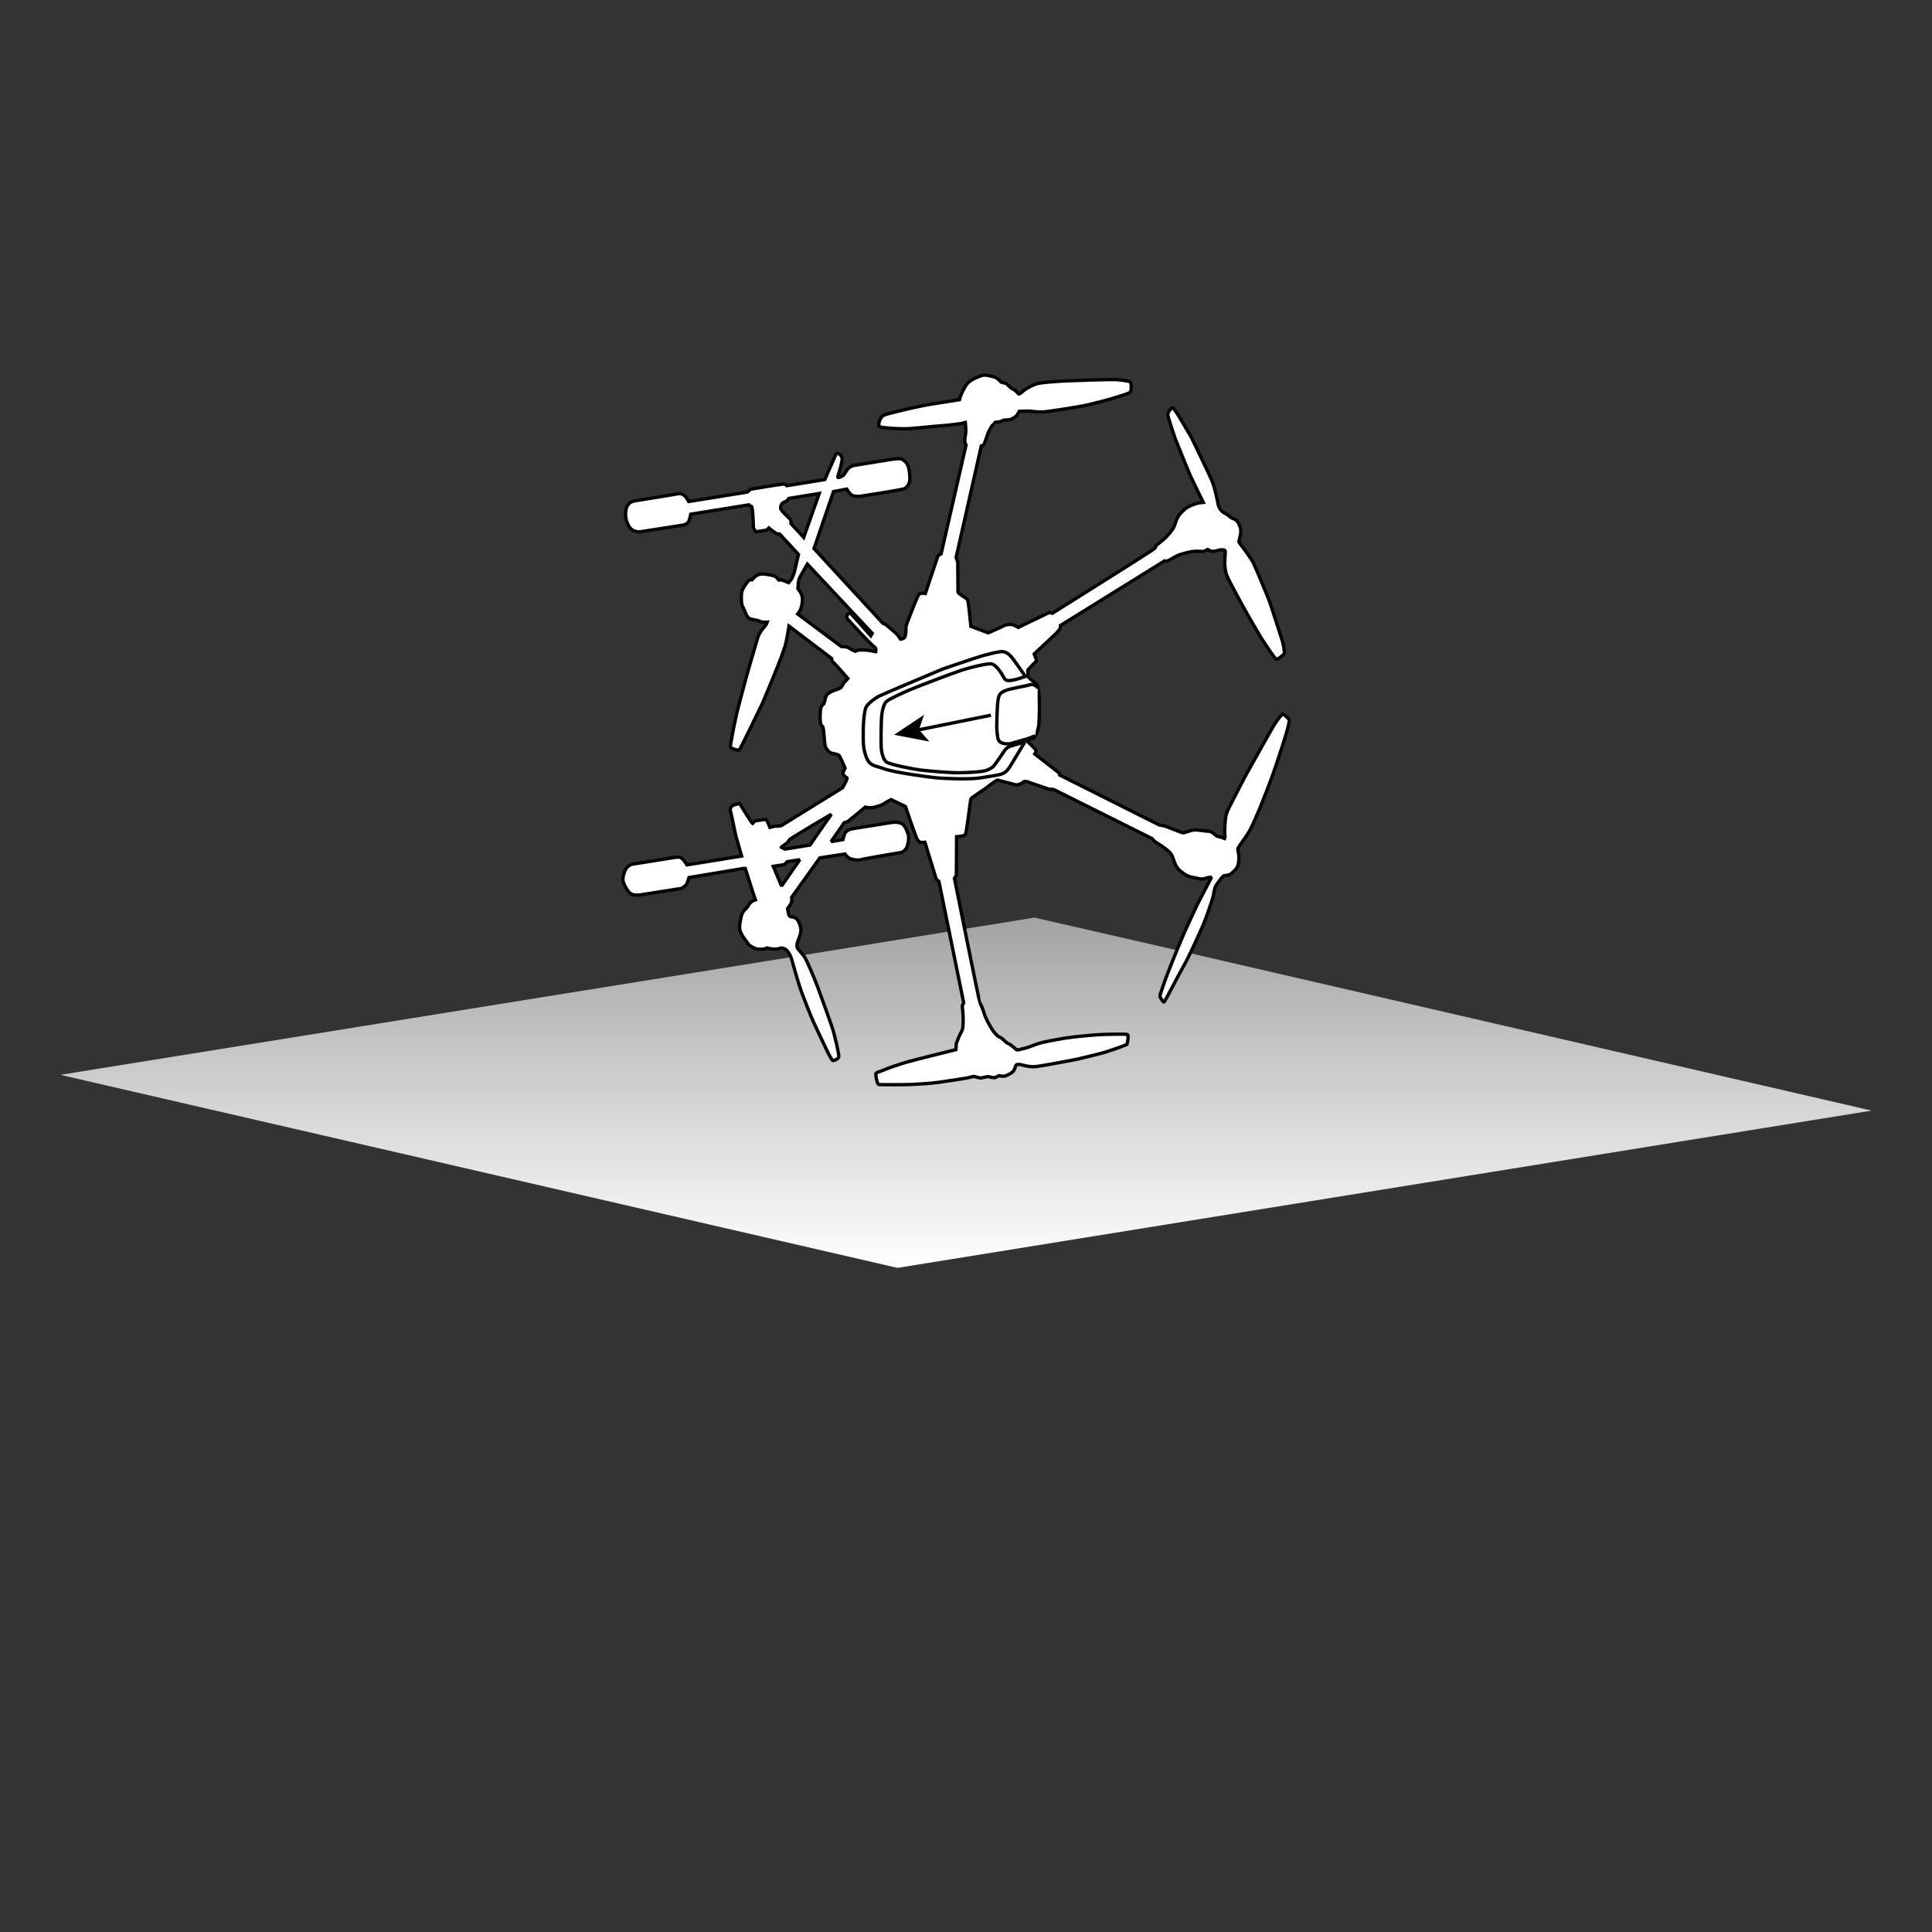 <?xml version="1.0" encoding="utf-8"?>
<!-- Generator: Adobe Illustrator 21.1.0, SVG Export Plug-In . SVG Version: 6.00 Build 0)  -->
<svg version="1.1" id="Layer_1" xmlns="http://www.w3.org/2000/svg" xmlns:xlink="http://www.w3.org/1999/xlink" x="0px" y="0px"
	 width="1152px" height="1152px" viewBox="0 0 1152 1152" style="enable-background:new 0 0 1152 1152;" xml:space="preserve">
<rect x="0" y="0" width="1152" height="1152" fill="#333333" stroke="none"/>
<style type="text/css">
	.st0{fill:url(#SVGID_1_);}
	.st1{fill:#FFFFFF;stroke:#060203;stroke-width:2;stroke-miterlimit:2;}
	.st2{fill:#FFFFFF;}
	.st3{fill:none;stroke:#000000;stroke-width:2;stroke-miterlimit:2;}
</style>
<linearGradient id="SVGID_1_" gradientUnits="userSpaceOnUse" x1="576" y1="756" x2="576" y2="547.13">
	<stop  offset="0" style="stop-color:#FFFFFF"/>
	<stop  offset="1" style="stop-color:#A3A3A3"/>
</linearGradient>
<polygon class="st0" points="709.973,568.469 1116,662.231 535.179,756 36,640.898 471.589,570.717 616.821,547.13 "/>
<path class="st1" d="M768.554,428.869c-0.659-0.802-3.004-3.069-3.688-3.018c-0.684,0.051-3.428,3.631-5.382,6.852
	c-1.953,3.221-12.745,22.543-15.463,27.431c-2.718,4.888-7.729,14.642-9.526,18.225s-3.339,6.069-3.726,9.519
	c-0.386,3.45-0.692,7.676-0.443,9.686c0.249,2.01-0.06,2.453-0.06,2.453s-3.02-1.241-4.091-1.272
	c-1.072-0.031-3.296-3.087-5.376-3.086c-2.08,0.001-6.575-0.935-8.8-0.773c-2.224,0.162-5.605,1.716-6.584,1.691
	c-0.979-0.025-10.74-4.185-11.562-4.199c-0.821-0.013-2.713-0.514-2.713-0.514l-59.236-29.725c0,0-0.059-1.02-0.981-1.737
	c-0.921-0.717-13.893-10.799-13.893-10.799s0.967-1.599,0.576-2.415c-0.392-0.816-5.555-5.693-5.555-5.693s3.826-0.743,4.82-1.959
	c0.994-1.216,2.451-5.139,2.624-8.081c0.173-2.942,0.358-9.56,0.257-12.934c-0.102-3.374-0.362-9.81-1.87-10.902
	c-1.508-1.091-5.051-3.641-4.888-4.683c0.163-1.041-0.543-2.971,0.095-3.704c0.638-0.732,4.116-4.336,4.116-4.336
	s1.133-0.386,0.628-1.894c-0.505-1.508-1.151-3.069-1.151-3.069l13.3-12.474c0,0,2.165-2.48,2.295-3.004
	c0.13-0.524,0.054-1.486,0.054-1.486l62.074-38.511c0,0,0.754,0.4,1.989-0.1c1.235-0.5,5.129-3.044,7.052-3.628
	c1.923-0.584,6.333-1.849,8.615-1.994c2.283-0.146,4.869,0.176,5.706,0.046c0.838-0.13,2.22-1.423,2.522-1.097
	c0.302,0.326,1.476,1.012,2.689,1.092c1.213,0.08,4.848-0.959,4.848-0.959s2.231-0.121,2.642,0.492s-0.424,5.812-0.135,8.738
	s0.41,4.715,2.08,8.132c1.67,3.418,9.478,17.749,9.478,17.749s8.441,14.843,10.275,17.674c1.834,2.831,8.138,12.67,9.089,12.542
	c0.951-0.129,4.188-2.691,4.539-3.461c0.351-0.77-0.616-5.525-1.121-7.315c-0.505-1.79-6.813-21.348-7.82-24.057
	c-1.007-2.709-8.489-20.854-9.761-23.15c-1.272-2.297-3.377-5.15-4.671-6.96c-1.294-1.81-3.797-4.809-3.753-5.271
	c0.044-0.462,1.725-5.457,1.045-7.746c-0.679-2.289-1.734-4.919-3.655-5.606c-1.921-0.687-2.58-1.344-3.57-2.21
	c-0.99-0.867-2.951-1.557-3.909-2.54c-0.958-0.983-1.858-2.412-2.104-3.488c-0.246-1.075-1.928-10.382-3.966-15.063
	c-2.039-4.68-12.078-25.363-12.078-25.363s-7.634-13.122-8.523-14.389c-0.889-1.267-2.445-3.75-2.994-3.418
	c-0.548,0.332-2.732,2.603-2.583,4.274c0.149,1.671,4.526,14.471,4.526,14.471s7.709,19.205,9.113,22.242
	c1.405,3.037,7.506,15.459,7.506,15.459s-2.316,0.219-4.066,0.689c-1.751,0.47-5.509,1.878-7.397,3.774
	c-1.888,1.897-3.107,2.788-4.15,5.206c-1.043,2.418-1.389,4.177-2.135,5.512c-0.746,1.335-3.595,4.928-5.498,6.552
	c-1.903,1.624-5.017,4.158-5.017,4.158s-0.183,1.008-0.802,1.662c-0.619,0.653-32.212,20.547-32.212,20.547l-28.713,18.032
	c0,0-1.357-0.679-2.469-0.17c-1.112,0.508-17.815,8.586-17.815,8.586s-2.634-1.597-4.072-1.708
	c-1.437-0.111-3.521,0.073-4.493,0.702c-0.972,0.63-9.394,4.256-9.394,4.256l-10.348-3.874c0,0-1.417-14.928-1.921-15.868
	c-0.504-0.94-5.784-3.635-5.746-4.545c0.037-0.91-0.152-17.942-0.152-17.942l-0.967-2.756l14.992-66.421
	c0,0,1.375-0.149,1.926-1.648c0.551-1.499,2.153-6.436,2.894-7.735c0.74-1.3,2.796-4.714,2.856-4.709
	c0.06,0.005,3.858-0.206,4.86-0.937c1.002-0.73,1.702-0.293,4.012-0.644c2.31-0.351,4.399-2.048,5.009-3.042
	c0.61-0.994,1.099-1.994,1.099-1.994s4.957-0.16,6.122-0.101c1.165,0.058,5.266,0.828,9.403,0.38
	c4.136-0.449,20.472-2.97,24.116-3.818c3.644-0.848,10.117-2.429,14.468-3.682c4.351-1.253,10.039-3.068,11.596-3.766
	c1.557-0.699,1.067-5.757,0.67-6.352c-0.397-0.594-4.938-1.32-8.645-1.512c-3.707-0.192-23.852,0.478-29.014,0.717
	c-5.162,0.239-16.025,0.869-18.9,1.92c-2.875,1.051-6.171,3.04-7.276,3.945c-1.105,0.905-2.556,2.478-3.056,1.805
	c-0.5-0.673-2.444-2.616-3.583-2.932c-1.139-0.316-3.395-3.331-4.125-3.361c-0.729-0.03-2.596-0.605-2.596-0.605
	s-1.927-2.422-3.737-2.95c-1.81-0.529-5.382-1.691-7.543-1.073c-2.161,0.619-7.052,2.577-8.973,4.963
	c-1.921,2.386-3.874,7.027-4.104,7.817c-0.23,0.79-0.465,1.707-0.465,1.707s-15.146,2.37-18.498,2.921
	c-3.352,0.551-14.639,3.062-17.992,3.955c-3.353,0.893-8.857,1.921-9.751,3.158c-0.895,1.238-1.841,3.078-1.891,4.525
	c-0.05,1.448,0.773,1.816,2.464,2.002s9.87,1.121,16.432,0.624c6.563-0.497,13.669-1.328,18.845-1.689
	c5.175-0.36,11.267-1.278,11.267-1.278l2.629-0.629c0,0,0.395,4.464,0.243,6.114c-0.152,1.65-0.928,4.284-0.53,5.604
	c0.399,1.319,0.686,1.721,0.686,1.721l-14.86,64.903c0,0-1.632,0.615-1.953,1.41c-0.321,0.796-7.462,22.236-7.462,22.236
	s-2.896-0.616-3.872,0.597c-0.975,1.213-3.904,9.09-5.211,12.327c-1.307,3.237-2.603,6.386-2.492,7.553
	c0.111,1.167-0.085,5.142-0.897,5.863c-0.812,0.721-2.318,0.884-2.318,0.884s-1.492-2.385-2.388-3.226
	c-0.896-0.841-6.131-5.358-6.425-5.506c-0.294-0.149-1.775-0.837-1.775-0.837l-40.997-44.486l11.624-33.953l7.923-1.477
	c0,0,1.809,3.164,3.215,3.719c1.407,0.555,3.558,0.757,5.213,0.49c1.655-0.267,21.339-3.261,25.534-4.335
	c1.355-0.347,3.064-2.31,3.496-4.369c0.432-2.059-0.039-7.149-1.061-9.625c-0.802-1.945-2.802-3.785-4.656-3.981
	c-1.854-0.196-4.693,0.297-4.693,0.297l-22.818,3.684c0,0-2.004,0.474-3.128,1.544c-1.124,1.07-2.492,3.682-2.878,4.051
	c-1.245,1.191-3.895,2.236-3.611,1.16c0.377-1.429,2.83-8.74,2.614-10.91c-0.215-2.17-2.963-4.012-3.776-2.337
	c-0.813,1.675-6.549,14.914-6.549,14.914l-22.682,3.661c0,0-0.777-0.973-2.07-0.981c-1.293-0.008-19.731,3.131-19.731,3.131
	s-1.298,1.58-2.005,1.694c-0.707,0.114-34.664,5.595-34.664,5.595s-1.505-3.287-3.735-4.328c-1.57-0.732-3.402-0.146-5.142,0.135
	c-1.74,0.281-23.549,3.854-23.549,3.854s-3.59,0.417-4.669,4.065c-1.874,6.338,1.373,12.412,4.099,13.579
	c2.727,1.167,4.636,0.655,5.879,0.454c1.243-0.201,23.829-3.711,23.829-3.711s2.62-0.607,3.288-2.163
	c0.667-1.556,1.219-4.325,1.219-4.325l34.667-5.595c0,0,0.593,0.799,1.491,0.889c0.898,0.09,1.202,12.704,1.202,12.704
	s1.054,2.415,1.462,2.451c0.408,0.035,6.463-0.943,6.463-0.943l1.275-1.321l2.189,1.813c0,0,2.41,1.67,2.918,1.751
	c0.508,0.081,1.335,0.054,1.335,0.054l11.232,12.188l-2.497,10.621c0,0-1.157,3.474-1.997,4.526s-1.402,1.686-1.402,1.686
	s-3.706-1.575-4.117-1.64c-0.411-0.065-1.73,0.089-1.73,0.089s-1.398-2.122-3.172-2.606c-1.774-0.484-5.49-1.093-6.676-1.055
	c-1.186,0.038-2.861,0.457-3.75,1.181c-0.889,0.724-2.456,2.348-2.456,2.348s-1.136-0.399-2.014,0.538
	c-0.878,0.938-4.05,4.98-4.171,7.56c-0.121,2.581-0.306,5.784,0.651,7.728c0.957,1.945,1.795,4.047,1.795,4.047
	s0.89,2.275,2.036,3.045c1.146,0.77,3.546,0.88,5.079,1.304c1.533,0.423,1.797,0.906,3.378,0.996
	c1.581,0.089,2.477,0.005,2.477,0.005s-0.284,0.943-1.764,2.794c-1.48,1.851-2.967,3.256-4.069,6.827
	c-1.102,3.572-6.018,20.462-6.925,23.856c-0.907,3.394-4.692,17.443-5.452,20.632c-0.759,3.188-2.543,11.97-3.01,14.96
	c-0.467,2.99-1.424,5.59-0.027,6.128c1.397,0.538,4.143,1.657,4.769,0.729c0.626-0.928,12.778-25.791,13.885-28.277
	c1.107-2.486,9.949-24.019,10.734-26.411c0.785-2.392,2.404-6.195,3.055-9.352c0.651-3.158,1.71-9.516,1.71-9.516l25.378,19.256
	c0,0,0.054,1.662,1.083,2.429c1.029,0.767,8.632,9.535,8.632,9.535l-2.499,2.718c0,0-1.148,2.399-1.886,2.934
	c-0.738,0.535-4.966,1.78-6.233,2.586c-1.267,0.805-2.356,1.427-2.761,3.48c-0.405,2.053-0.982,3.444-0.982,3.444
	s-1.477,0.77-1.827,2.741c-0.35,1.972-0.46,5.979-0.23,7.734c0.23,1.754,0.564,2.763,1.337,2.949
	c0.773,0.186,1.037,10.613,1.68,12.093c0.643,1.481,2.099,3.312,3.539,3.788c1.44,0.475,3.985,0.702,4.671,1.505
	c0.686,0.802,3.534,7.481,3.534,7.481s-1.316,2.175-1.237,3.191s1.778,2.313,2.388,2.65c0.611,0.338-2.669,5.868-2.669,5.868
	l-36.501,22.603c0,0-2.694,0.435-3.221,0.294c-0.527-0.14-3.585,0.721-3.585,0.721s-1.878-4.69-2.337-4.747
	s-6.719,0.956-6.719,0.956s-1.016,1.054-1.194,1.513c-0.178,0.459-7.819-11.958-7.819-11.958s-3.439,0.719-4.266,1.302
	c-0.827,0.584-1.68,2.141-1.266,2.994c0.415,0.853,2.798,13.155,3.429,15.526s3.297,11.527,3.297,11.527l-32.589,5.26
	c0,0-2.602-4.475-4.46-4.606c-1.859-0.131-4.448,0.421-4.448,0.421l-23.536,3.75c0,0-3.482,0.514-4.925,4.925
	c-1.442,4.411-0.755,5.497,0.219,7.63c0.974,2.133,2.688,4.747,4.058,5.317c1.37,0.57,3.113,0.786,5.08,0.469
	c1.967-0.318,24.724-3.858,24.724-3.858s2.646-1.395,3.288-2.909c0.642-1.514,1.221-3.576,1.221-3.576l32.731-5.487l0.836,0.067
	l4.604,14.479l1.448,4.201c0,0-1.756,0.511-2.815,1.508c-1.059,0.997-1.542,2.452-2.707,3.623c-1.165,1.171-2.504,2.212-3.153,5.771
	c-0.648,3.559-1.39,6.095,0.111,8.989c1.501,2.894,1.844,3.093,2.608,4.06s1.823,3.002,3.206,3.691
	c1.383,0.689,2.14,1.627,4.96,1.832c2.821,0.205,4.776-0.762,4.776-0.762s0.545,0.329,2.62,0.551
	c2.075,0.222,3.727,0.176,4.49-0.197c0.762-0.373,1.899-0.294,1.899-0.294s1.967,0.421,2.748,1.383s2.224,2.931,2.807,5.128
	c0.584,2.197,4.394,15.605,5.947,19.744c1.553,4.139,5.22,13.646,7.076,17.738c1.857,4.092,6.93,14.709,6.93,14.709
	s3.801,8.367,4.736,8.386c0.935,0.019,2.969-0.948,3.421-2.032c0.451-1.083-2.418-12.979-3.518-16.497
	c-1.1-3.518-7.949-22.556-9.281-26.02c-1.332-3.464-6.033-14.945-7.605-17.287c-1.572-2.342-4.107-4.542-4.404-5.733
	c-0.297-1.191-0.088-2.095,0.416-3.566c0.504-1.472,2.159-5.179,1.843-7.333c-0.316-2.153-1.598-5.664-3.175-6.538
	c-1.577-0.874-3.572-0.442-3.934-1.632c-0.362-1.189-0.848-3.942-0.848-3.942s2.224-2.915,2.418-4.053
	c0.195-1.138,0.081-2.767,0.081-2.767l16.738-23.468l15.019-2.291c0,0,1.404,2.199,3.215,2.823c1.811,0.625,4.845,1.032,6.136,0.567
	c1.291-0.465,24.516-4.399,24.516-4.399s2.188-1.135,2.888-2.767c0.7-1.632,1.732-5.801,0.816-8.286
	c-0.916-2.486-2.072-5.576-4.304-6.338c-2.232-0.762-3.827-0.651-6.101-0.316c-2.274,0.335-23.746,3.801-23.746,3.801
	s-2.748,1.003-3.421,2.444c-0.672,1.442-1.238,3.877-1.238,3.877l-7.06,1.195l7.792-11.231c0,0,1.445-0.232,2.737-1.205
	c1.292-0.973,9.861-8.159,9.861-8.159s2.043,0.539,3.678,0.375c1.635-0.165,6.087-1.372,7.318-2.315
	c1.231-0.943,4.435-2.52,4.435-2.52l8.514,4.138l3.455,10.118c0,0,2.016,5.472,3.08,8.446c1.065,2.974,2.978,2.848,3.675,2.84
	c0.697-0.008,1.397-0.1,1.397-0.1l6.763,21.987l1.583,1.351l14.778,72.372c0,0-0.869,1.5-0.831,2.019
	c0.038,0.519,0.675,6.347,0.508,8.721c-0.167,2.375,0.143,3.72-0.627,5.62c-0.77,1.899-1.683,3.037-2.391,5.15
	c-0.708,2.113-1.078,1.988-1.146,3.918c-0.068,1.929-0.154,2.505-0.154,2.505s-12.807,3.199-15.367,3.838
	c-2.56,0.639-13.249,3.328-16.082,4.235c-2.833,0.907-8.362,2.702-11.223,3.942c-2.861,1.24-4.988,1.562-5.085,2.34
	c-0.097,0.778,0.411,3.707,0.711,4.439c0.3,0.732,0.317,1.992,1.453,2.067c1.137,0.075,15.194,0.108,19.325-0.1
	c4.131-0.208,10.758-0.557,16.515-1.334c5.757-0.777,15.976-2.456,15.976-2.456l4.501-1.002c0,0,3.223,0.924,4.012,0.932
	c0.789,0.008,4.107-0.916,4.439-0.832c0.332,0.084,3.701,0.944,4.435,0.519s2.216-1.075,2.216-1.075s1.919,0.702,3.629,0.148
	c1.71-0.554,4.512-1.913,5.314-3.637c0.802-1.724,0.778-2.945,1.759-3.164s2.718,0.195,4.285,0.605
	c1.567,0.411,4.276,0.928,7.036,0.643c2.76-0.285,21.287-3.72,24.731-4.474c3.444-0.754,14.088-3.371,16.58-4.15
	c2.492-0.779,8.614-2.862,10.713-3.73c2.099-0.868,2.099-0.868,2.099-0.868s1.451-5.52,0.186-5.896
	c-1.265-0.376-9.836-0.148-14.234-0.038c-4.398,0.111-18.112,1.383-23.073,2.226c-4.96,0.843-12.695,2.216-15.79,3.247
	c-3.095,1.03-5.473,2.16-7.656,2.643c-2.183,0.484-5.079,1.618-5.628,0.778c-0.549-0.84-4.05-3.409-5.021-3.72
	c-0.97-0.311-3.446-3.384-4.512-3.523c-1.066-0.139-3.383-2.685-4.524-4.452c-1.141-1.767-3.984-6.694-4.735-9.355
	c-0.751-2.661-2.231-6.15-2.61-6.482c-0.379-0.332-15.243-74.4-15.243-74.4l1.162-1.953l0.105-22.922c0,0,4.334-0.33,5.15-1.092
	c0.816-0.762,3.077-20.604,3.31-21.355c0.232-0.751,8.546-6.119,8.546-6.119s6.957-5.572,7.638-5.223
	c0.681,0.349,6.013,1.654,7.541,2.029c1.527,0.375,2.888,1.102,4.255,0.797c1.367-0.305,2.956-0.97,3.404-1.681
	s2.498-0.06,2.498-0.06l13.065,4.476c0,0,1.75-0.249,2.852,0.25c1.102,0.498,58.332,29.113,58.332,29.113s0.61,0.744,1.367,1.509
	c0.757,0.765,3.91,2.407,5.739,3.88c1.829,1.473,3.988,2.567,5.144,5.676c1.156,3.11,1.851,5.957,4.325,8.005
	c2.475,2.048,4.215,3.342,7.057,3.896c2.842,0.554,5.32,1.413,7.154,0.992c1.835-0.421,2.721-0.775,2.721-0.775l1.919-0.163
	l-8.171,15.681c0,0-5.958,12.588-7.969,17.201c-2.01,4.613-5.497,12.955-7.164,17.236c-1.667,4.281-4.069,10.196-5.498,14.552
	s-2.137,5.655-1.875,6.536c0.262,0.881,1.783,3.266,2.321,3.242c0.538-0.024,8.674-16.332,11.755-21.561
	c3.081-5.229,10.195-21.004,11.81-24.861c1.615-3.857,5.204-14.287,5.76-16.497c0.557-2.21,0.549-4.834,1.867-6.822
	c1.318-1.989,3.772-5.268,4.493-5.587c0.721-0.319,3.304,0.066,4.928-1.672c1.624-1.739,3.347-2.41,3.876-6.253
	c0.529-3.843-0.236-6.797-0.501-7.625c-0.265-0.828,2.649-4.657,2.649-4.657s3.376-4.488,4.835-7.341
	c1.459-2.853,4.121-8.858,5.709-12.747c1.588-3.889,6.477-16.273,8.469-22.101c1.992-5.828,5.924-17.729,7.069-21.752
	C767.909,434.024,769.213,429.672,768.554,428.869z M466.01,528.322l-4.907-11.753c0,0,4.781-0.722,6.007-0.936
	c1.226-0.214,2.215-1.831,2.215-1.831l7.578-1.181L466.01,528.322z M482.964,503.885l-0.904,0.146l-13.978,2.256
	c0,0-1.77-0.964-2.207-0.983c-0.438-0.02,2.502-1.889,3.023-2.341c0.522-0.452,1.408-1.328,1.616-2.071s25.202-15.387,25.202-15.387
	L482.964,503.885z M471.643,312.195c0,0,0.243-1.917-0.588-2.745c-0.831-0.827-4.915-4.668-5.392-5.782
	c-0.478-1.114-0.066-2.545,0.717-3.451c0.782-0.906,2.234-0.808,3.104-1.921c0.87-1.113,0.87-1.113,0.87-1.113l18.145-2.931
	l-9.27,26.175L471.643,312.195z M522.188,388.539c0,0-2.561-0.486-4.252-0.742c-1.69-0.256-6.099-0.333-6.707-0.044
	c-0.608,0.289-1.197,0.592-1.197,0.592s-3.075-1.278-4.015-2.064s-4.316-0.762-4.316-0.762l-26.012-19.38
	c0,0,0.57-0.724,1.466-2.376c0.896-1.652,1.151-3.618,1.311-6.57c0.16-2.952-2.723-6.309-2.723-6.309s0.286-2.599,0.308-3.534
	c0.022-0.935,0.659-2.691,1.173-3.62c0.513-0.929,4.188-7.373,4.188-7.373l38.69,41.3l-0.877,1.437c0,0-11.697-13.185-12.122-13.463
	c-0.424-0.278-1.124,0.27-1.88,0.908c-0.757,0.638,0.07,2.553,0.07,2.553s14.565,15.848,15.984,16.586
	C522.697,386.416,522.188,388.539,522.188,388.539z"/>
<path class="st1" d="M514.75,434.148c0,0,0.294-10.442,1.859-12.839c1.564-2.397,5.463-5.128,7.441-6.182
	c1.978-1.054,38.206-16.257,38.206-16.257s19.429-6.641,22.222-7.443c2.793-0.802,11.31-3.223,13.609-2.861
	c2.299,0.362,4.036,1.867,5.639,3.928c1.602,2.061,7.7,10.864,7.7,10.864s-4.998,1.764-7.333,2.151
	c-2.334,0.386-4.25,0.81-5.436-1.343s-4.731-8.383-8.089-8.359c-3.358,0.024-12.817,2.372-17.275,3.839
	c-4.458,1.467-27.628,10.218-31.57,11.991c-3.942,1.772-11.148,4.931-13.144,6.622c-1.997,1.691-2.778,7.127-2.961,9.654
	c-0.184,2.526-0.511,16.67-0.027,19.434c0.484,2.764,1.151,5.412,2.821,6.927c1.67,1.516,15.824,4.289,20.596,4.893
	c4.772,0.604,18.275,1.718,23.26,1.605c4.985-0.113,13.477-0.486,15.7-1.356c2.224-0.87,3.564-1.483,4.742-2.867
	c1.178-1.383,5.672-8.081,6.395-9.152c0.724-1.071,2.099-2.085,3.38-2.476c1.281-0.392,8.581-2.523,8.581-2.523
	s-6.101,10.286-7.497,12.504s-2.769,4.966-5.358,6.222c-2.588,1.256-8.535,1.813-14.041,2.742s-20.539,0.416-25.343-0.022
	c-4.804-0.438-25.834-3.296-31.308-5.325c-5.474-2.029-8.427-1.662-10.459-5.895c-2.032-4.234-2.329-8.889-2.34-12.028
	C514.707,437.455,514.75,434.148,514.75,434.148z"/>
<path class="st1" d="M617.398,438.725l-5.326,2.002c0,0-6.328,1.678-8.835,2.48c-2.507,0.802-6.128,0.178-7.257-1.121
	c-1.121-1.29-1.04-2.205-1.491-5.717s0.284-15.854,0.284-15.854s0.281-5.304,1.599-6.757c1.318-1.454,3.394-2.183,5.736-2.799
	c2.342-0.616,7.66-1.667,9.34-1.975c1.681-0.308,3.631-1.17,4.69-0.743c1.059,0.427,2.686,1.11,2.686,2.545"/>
<g>
	<line class="st2" x1="533.083" y1="438.145" x2="590.897" y2="426.458"/>
	<g>
		<line class="st3" x1="546.924" y1="435.347" x2="590.897" y2="426.458"/>
		<g>
			<polygon points="533.083,438.145 554.198,442.172 547.959,435.138 550.977,426.235 			"/>
		</g>
	</g>
</g>
</svg>
